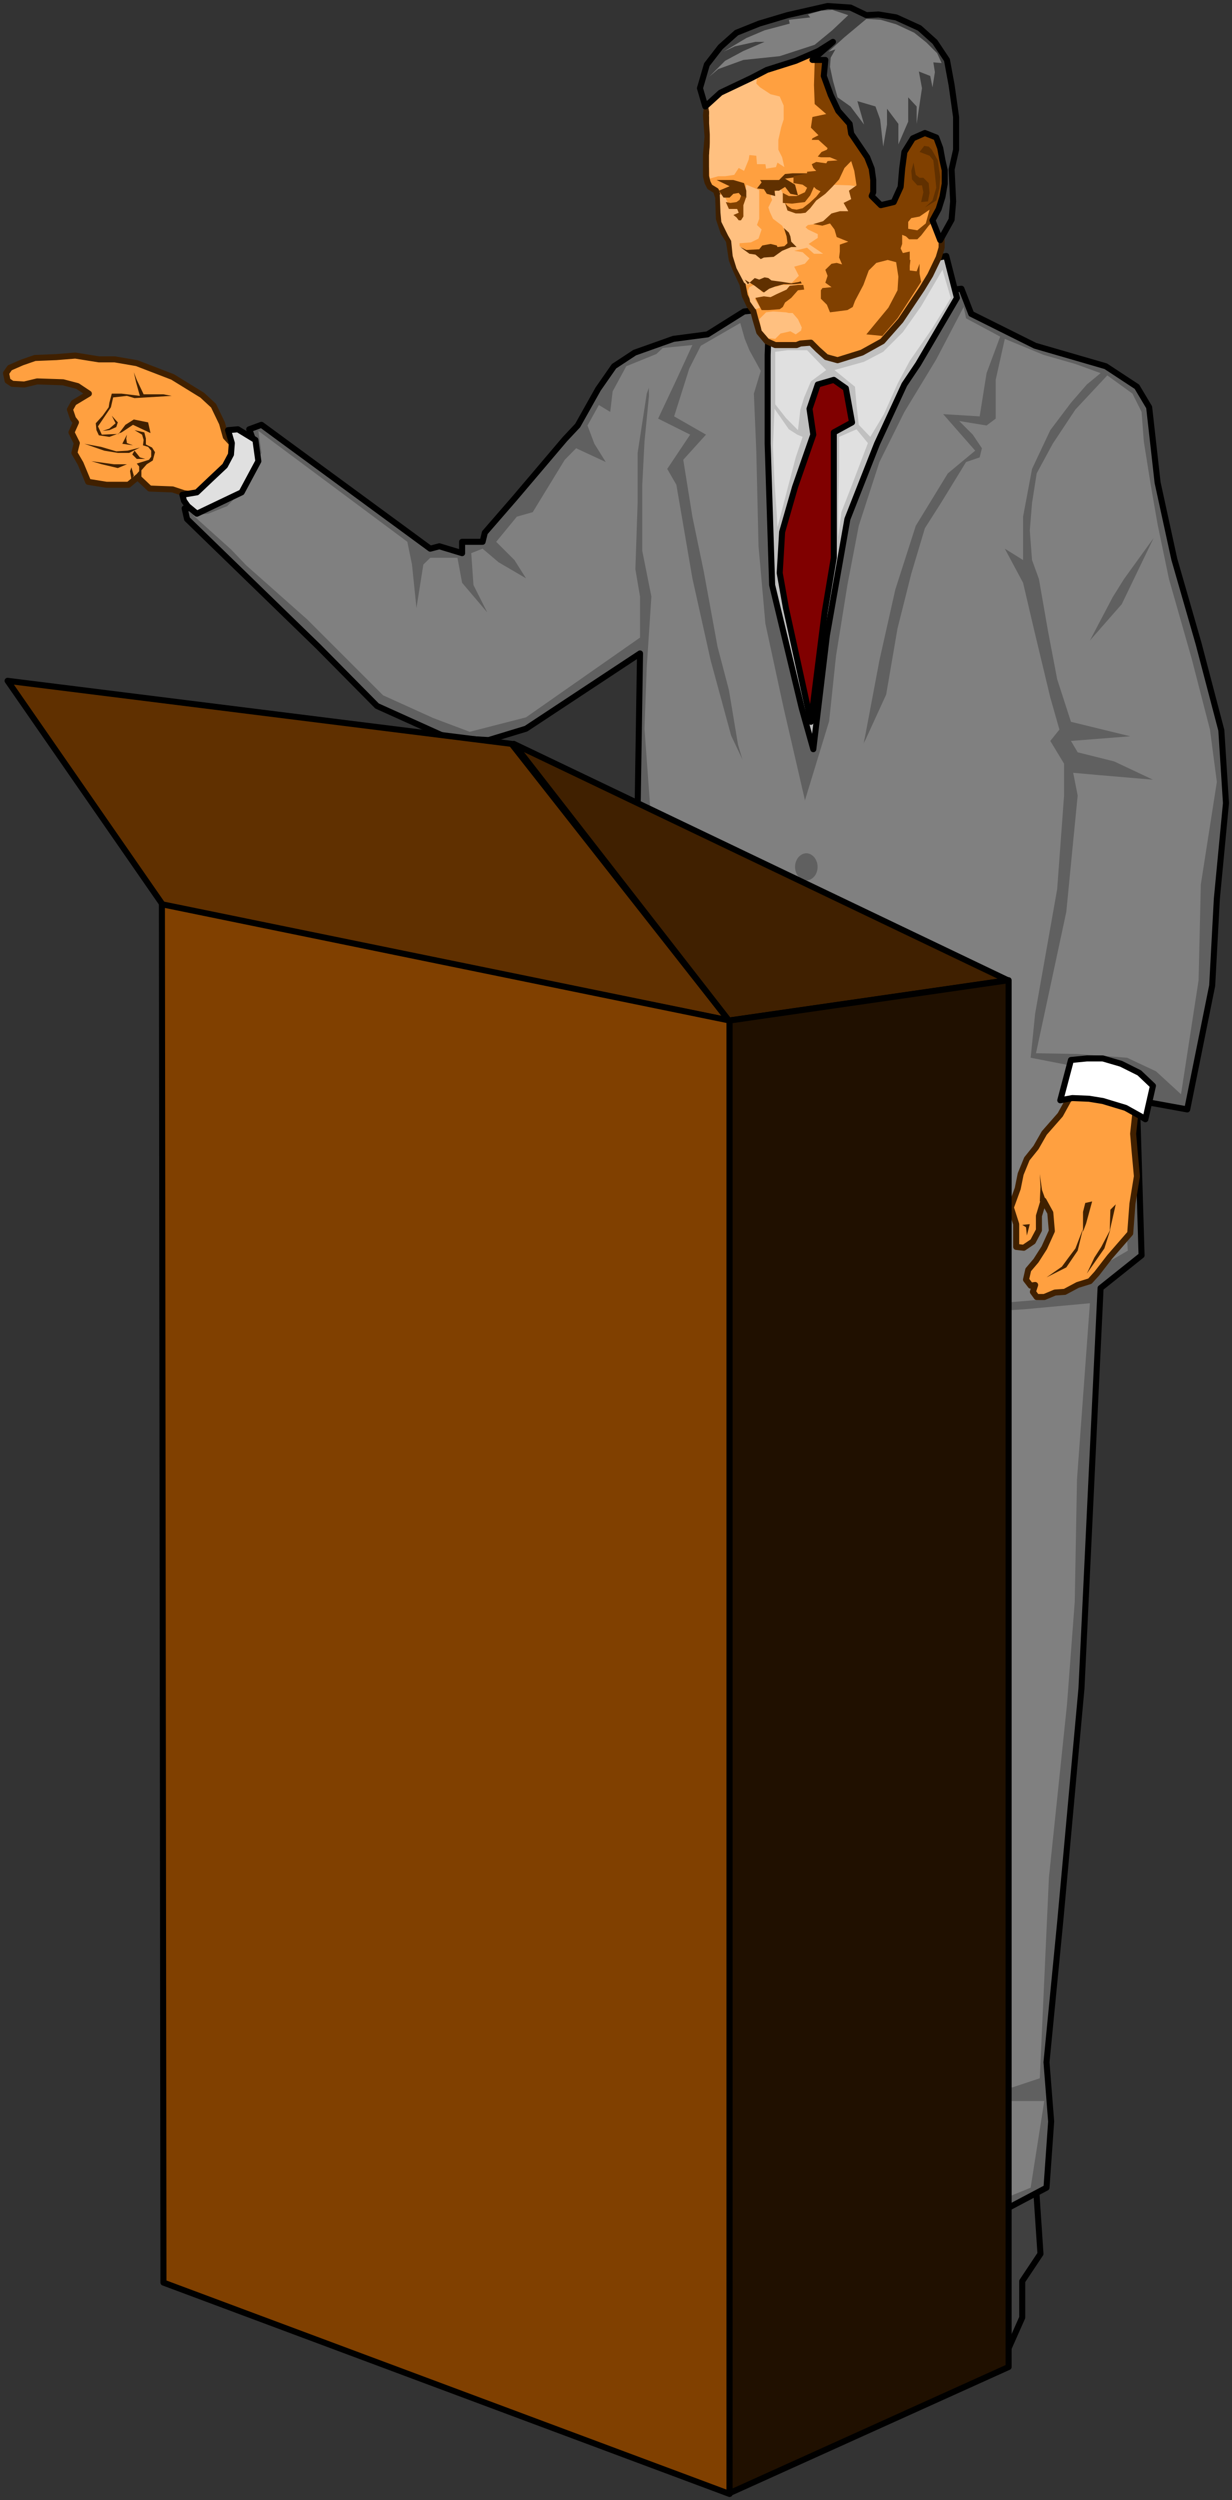 <?xml version="1.0" encoding="UTF-8" standalone="no"?>
<svg
   xmlns:ooo="http://xml.openoffice.org/svg/export"
   xmlns:dc="http://purl.org/dc/elements/1.1/"
   xmlns:cc="http://creativecommons.org/ns#"
   xmlns:rdf="http://www.w3.org/1999/02/22-rdf-syntax-ns#"
   xmlns:svg="http://www.w3.org/2000/svg"
   xmlns="http://www.w3.org/2000/svg"
   xmlns:sodipodi="http://sodipodi.sourceforge.net/DTD/sodipodi-0.dtd"
   xmlns:inkscape="http://www.inkscape.org/namespaces/inkscape"
   version="1.2"
   width="71.53mm"
   height="145.12mm"
   viewBox="0 0 7153 14512"
   preserveAspectRatio="xMidYMid"
   xml:space="preserve"
   id="svg222"
   sodipodi:docname="speaker2.svg"
   style="fill-rule:evenodd;stroke-width:28.222;stroke-linejoin:round"
   inkscape:version="0.92.5 (2060ec1f9f, 2020-04-08)"><rect x="0" y="0" width="7153" height="14512" fill="#333333" stroke="none"/><sodipodi:namedview
   pagecolor="#ffffff"
   bordercolor="#666666"
   borderopacity="1"
   objecttolerance="10"
   gridtolerance="10"
   guidetolerance="10"
   inkscape:pageopacity="0"
   inkscape:pageshadow="2"
   inkscape:window-width="664"
   inkscape:window-height="487"
   id="namedview224"
   showgrid="false"
   inkscape:zoom="0.2102413"
   inkscape:cx="135.1937"
   inkscape:cy="274.24252"
   inkscape:window-x="0"
   inkscape:window-y="0"
   inkscape:window-maximized="0"
   inkscape:current-layer="svg222" />
 <defs
   class="ClipPathGroup"
   id="defs8">
  <clipPath
   id="presentation_clip_path"
   clipPathUnits="userSpaceOnUse">
   <rect
   x="0"
   y="0"
   width="21000"
   height="29700"
   id="rect2" />
  </clipPath>
  <clipPath
   id="presentation_clip_path_shrink"
   clipPathUnits="userSpaceOnUse">
   <rect
   x="21"
   y="29"
   width="20958"
   height="29641"
   id="rect5" />
  </clipPath>
 </defs>
 <defs
   class="TextShapeIndex"
   id="defs12">
  <g
   ooo:slide="id1"
   ooo:id-list="id3"
   id="g10" />
 </defs>
 <defs
   class="EmbeddedBulletChars"
   id="defs44">
  <g
   id="bullet-char-template-57356"
   transform="matrix(4.8828125e-4,0,0,-4.8828125e-4,0,0)">
   <path
   d="M 580,1141 1163,571 580,0 -4,571 Z"
   id="path14"
   inkscape:connector-curvature="0" />
  </g>
  <g
   id="bullet-char-template-57354"
   transform="matrix(4.8828125e-4,0,0,-4.8828125e-4,0,0)">
   <path
   d="M 8,1128 H 1137 V 0 H 8 Z"
   id="path17"
   inkscape:connector-curvature="0" />
  </g>
  <g
   id="bullet-char-template-10146"
   transform="matrix(4.8828125e-4,0,0,-4.8828125e-4,0,0)">
   <path
   d="M 174,0 602,739 174,1481 1456,739 Z M 1358,739 309,1346 659,739 Z"
   id="path20"
   inkscape:connector-curvature="0" />
  </g>
  <g
   id="bullet-char-template-10132"
   transform="matrix(4.8828125e-4,0,0,-4.8828125e-4,0,0)">
   <path
   d="M 2015,739 1276,0 H 717 l 543,543 H 174 v 393 h 1086 l -543,545 h 557 z"
   id="path23"
   inkscape:connector-curvature="0" />
  </g>
  <g
   id="bullet-char-template-10007"
   transform="matrix(4.8828125e-4,0,0,-4.8828125e-4,0,0)">
   <path
   d="m 0,-2 c -7,16 -16,29 -25,39 l 381,530 c -94,256 -141,385 -141,387 0,25 13,38 40,38 9,0 21,-2 34,-5 21,4 42,12 65,25 l 27,-13 111,-251 280,301 64,-25 24,25 c 21,-10 41,-24 62,-43 C 886,937 835,863 770,784 769,783 710,716 594,584 L 774,223 c 0,-27 -21,-55 -63,-84 l 16,-20 C 717,90 699,76 672,76 641,76 570,178 457,381 L 164,-76 c -22,-34 -53,-51 -92,-51 -42,0 -63,17 -64,51 -7,9 -10,24 -10,44 0,9 1,19 2,30 z"
   id="path26"
   inkscape:connector-curvature="0" />
  </g>
  <g
   id="bullet-char-template-10004"
   transform="matrix(4.8828125e-4,0,0,-4.8828125e-4,0,0)">
   <path
   d="M 285,-33 C 182,-33 111,30 74,156 52,228 41,333 41,471 c 0,78 14,145 41,201 34,71 87,106 158,106 53,0 88,-31 106,-94 l 23,-176 c 8,-64 28,-97 59,-98 l 735,706 c 11,11 33,17 66,17 42,0 63,-15 63,-46 V 965 c 0,-36 -10,-64 -30,-84 L 442,47 C 390,-6 338,-33 285,-33 Z"
   id="path29"
   inkscape:connector-curvature="0" />
  </g>
  <g
   id="bullet-char-template-9679"
   transform="matrix(4.8828125e-4,0,0,-4.8828125e-4,0,0)">
   <path
   d="M 813,0 C 632,0 489,54 383,161 276,268 223,411 223,592 c 0,181 53,324 160,431 106,107 249,161 430,161 179,0 323,-54 432,-161 108,-107 162,-251 162,-431 0,-180 -54,-324 -162,-431 C 1136,54 992,0 813,0 Z"
   id="path32"
   inkscape:connector-curvature="0" />
  </g>
  <g
   id="bullet-char-template-8226"
   transform="matrix(4.8828125e-4,0,0,-4.8828125e-4,0,0)">
   <path
   d="m 346,457 c -73,0 -137,26 -191,78 -54,51 -81,114 -81,188 0,73 27,136 81,188 54,52 118,78 191,78 73,0 134,-26 185,-79 51,-51 77,-114 77,-187 0,-75 -25,-137 -76,-188 -50,-52 -112,-78 -186,-78 z"
   id="path35"
   inkscape:connector-curvature="0" />
  </g>
  <g
   id="bullet-char-template-8211"
   transform="matrix(4.8828125e-4,0,0,-4.8828125e-4,0,0)">
   <path
   d="M -4,459 H 1135 V 606 H -4 Z"
   id="path38"
   inkscape:connector-curvature="0" />
  </g>
  <g
   id="bullet-char-template-61548"
   transform="matrix(4.8828125e-4,0,0,-4.8828125e-4,0,0)">
   <path
   d="m 173,740 c 0,163 58,303 173,419 116,115 255,173 419,173 163,0 302,-58 418,-173 116,-116 174,-256 174,-419 0,-163 -58,-303 -174,-418 C 1067,206 928,148 765,148 601,148 462,206 346,322 231,437 173,577 173,740 Z"
   id="path41"
   inkscape:connector-curvature="0" />
  </g>
 </defs>
 <g
   id="g49"
   transform="translate(-6923,-7594)">
  <g
   id="id2"
   class="Master_Slide">
   <g
   id="bg-id2"
   class="Background" />
   <g
   id="bo-id2"
   class="BackgroundObjects" />
  </g>
 </g>
 <g
   class="SlideGroup"
   id="g220"
   transform="translate(-6923,-7594)">
  <g
   id="g218">
   <g
   id="container-id1">
    <g
   id="id1"
   class="Slide"
   clip-path="url(#presentation_clip_path)">
     <g
   class="Page"
   id="g214">
      <g
   class="Graphic"
   id="g212">
       <g
   id="id3">
        <rect
   class="BoundingBox"
   x="6923"
   y="7594"
   width="7153"
   height="14512"
   id="rect51"
   style="fill:none;stroke:none" />
        <path
   d="m 11190,20068 -371,291 -582,265 v 185 l 318,106 529,-26 556,-106 371,-80 -80,397 -79,186 26,132 424,106 450,-238 106,-239 v -211 l 106,-159 -53,-794 z"
   id="path53"
   inkscape:connector-curvature="0"
   style="fill:#404040;stroke:none" />
        <path
   d="m 11190,20068 -371,291 -582,265 v 185 l 318,106 529,-26 556,-106 371,-80 -80,397 -79,186 26,132 424,106 450,-238 106,-239 v -211 l 106,-159 -53,-794 z"
   id="path55"
   inkscape:connector-curvature="0"
   style="fill:none;stroke:#000000;stroke-width:35;stroke-linecap:round;stroke-linejoin:round" />
        <path
   d="m 10308,20646 445,22 411,-106 -327,-167 z"
   id="path57"
   inkscape:connector-curvature="0"
   style="fill:#606060;stroke:none" />
        <path
   d="m 11071,20223 -194,154 278,145 220,-39 243,-66 194,-53 -432,-36 z"
   id="path59"
   inkscape:connector-curvature="0"
   style="fill:#606060;stroke:none" />
        <path
   d="m 12042,20964 -27,145 -92,159 238,66 225,9 207,-102 97,-119 49,-264 -234,53 -243,-5 -198,-92 z"
   id="path61"
   inkscape:connector-curvature="0"
   style="fill:#606060;stroke:none" />
        <path
   d="m 12077,20787 172,84 283,13 198,-44 -18,-194 v -150 l -127,66 -389,58 -66,-40 z"
   id="path63"
   inkscape:connector-curvature="0"
   style="fill:#606060;stroke:none" />
        <path
   d="m 8009,10607 -14,-62 133,-4 159,-120 101,-172 v -114 l -18,-49 71,-26 980,719 53,-14 132,40 v -66 h 119 l 13,-53 172,-198 292,-344 75,-80 119,-212 92,-132 120,-79 225,-80 198,-26 212,-133 1262,-132 57,146 371,185 410,119 181,119 71,119 49,437 97,445 141,490 132,503 27,423 -53,556 -27,503 -145,719 -292,-53 27,900 -238,190 -111,2324 -123,1350 -80,820 27,344 -27,384 -450,238 -357,53 -159,-278 h -212 l -450,-26 -331,-119 -66,-358 13,-304 -300,-2157 4,-2298 -291,-370 265,-1941 -40,-446 14,-900 -662,437 -217,66 -238,-13 -410,-185 -340,-344 z"
   id="path65"
   inkscape:connector-curvature="0"
   style="fill:#606060;stroke:none" />
        <path
   d="m 8009,10607 -14,-62 133,-4 159,-120 101,-172 v -114 l -18,-49 71,-26 980,719 53,-14 132,40 v -66 h 119 l 13,-53 172,-198 292,-344 75,-80 119,-212 92,-132 120,-79 225,-80 198,-26 212,-133 1262,-132 57,146 371,185 410,119 181,119 71,119 49,437 97,445 141,490 132,503 27,423 -53,556 -27,503 -145,719 -292,-53 27,900 -238,190 -111,2324 -123,1350 -80,820 27,344 -27,384 -450,238 -357,53 -159,-278 h -212 l -450,-26 -331,-119 -66,-358 13,-304 -300,-2157 4,-2298 -291,-370 265,-1941 -40,-446 14,-900 -662,437 -217,66 -238,-13 -410,-185 -340,-344 z"
   id="path67"
   inkscape:connector-curvature="0"
   style="fill:none;stroke:#000000;stroke-width:35;stroke-linecap:round;stroke-linejoin:round" />
        <path
   d="m 11380,9654 v 516 l 26,820 172,715 67,238 79,-661 119,-675 172,-437 159,-344 80,-119 225,-384 -62,-243 -1024,217 z"
   id="path69"
   inkscape:connector-curvature="0"
   style="fill:#c0c0c0;stroke:none" />
        <path
   d="m 11380,9654 v 516 l 26,820 172,715 67,238 79,-661 119,-675 172,-437 159,-344 80,-119 225,-384 -62,-243 -1024,217 z"
   id="path71"
   inkscape:connector-curvature="0"
   style="fill:none;stroke:#000000;stroke-width:35;stroke-linecap:round;stroke-linejoin:round" />
        <path
   d="m 11671,9826 -48,141 22,150 -106,304 -75,261 -14,238 36,203 145,661 80,-635 53,-317 v -384 -344 l 106,-58 -36,-198 -70,-49 z"
   id="path73"
   inkscape:connector-curvature="0"
   style="fill:#800000;stroke:none" />
        <path
   d="m 11671,9826 -48,141 22,150 -106,304 -75,261 -14,238 36,203 145,661 80,-635 53,-317 v -384 -344 l 106,-58 -36,-198 -70,-49 z"
   id="path75"
   inkscape:connector-curvature="0"
   style="fill:none;stroke:#000000;stroke-width:35;stroke-linecap:round;stroke-linejoin:round" />
        <path
   d="m 11221,9469 -229,132 -67,132 -88,278 185,106 -132,146 53,330 66,318 80,437 66,251 53,318 304,1027 159,-383 -198,-856 -106,-490 -40,-450 -13,-555 -14,-331 40,-132 -66,-120 -27,-66 z"
   id="path77"
   inkscape:connector-curvature="0"
   style="fill:#808080;stroke:none" />
        <path
   d="m 12518,9376 14,66 198,106 -79,212 -40,251 -212,-13 186,212 -159,132 -186,304 -119,371 -92,410 -80,424 -198,974 -212,-397 198,-648 40,-379 66,-411 66,-344 120,-370 145,-291 185,-305 z"
   id="path79"
   inkscape:connector-curvature="0"
   style="fill:#808080;stroke:none" />
        <path
   d="m 12757,9561 -53,238 v 225 l -53,40 -159,-26 79,79 53,79 -13,53 -79,27 -146,238 -93,146 -79,264 -80,318 -66,384 -119,260 -146,278 -264,622 -14,516 40,1142 141,763 481,-4 795,-66 489,-283 -66,-1023 -498,-97 26,-256 128,-723 40,-543 v -185 l -80,-132 53,-66 -53,-186 -92,-384 -66,-282 -106,-198 106,66 v -252 l 52,-277 106,-225 120,-159 92,-106 80,-66 -146,-53 -185,-53 z"
   id="path81"
   inkscape:connector-curvature="0"
   style="fill:#808080;stroke:none" />
        <path
   d="m 13352,9773 -185,198 -132,199 -93,172 -27,172 -13,159 13,172 40,110 53,304 53,278 80,247 344,84 -344,27 39,66 212,53 225,106 -318,-27 -145,-13 26,132 -26,265 -40,410 -176,821 233,4 296,22 168,79 145,133 102,-662 13,-556 93,-595 -40,-304 -106,-411 -132,-463 -66,-317 -40,-230 -40,-251 -13,-172 -53,-106 z"
   id="path83"
   inkscape:connector-curvature="0"
   style="fill:#808080;stroke:none" />
        <path
   d="m 10766,9636 -88,243 -53,344 v 291 l -13,384 27,159 v 238 l -662,463 -327,84 -212,-80 -291,-132 -441,-441 -353,-313 -89,-93 -220,-198 88,-9 110,-44 111,-115 88,-194 -18,-128 865,644 27,132 26,252 40,-252 40,-39 h 158 l 27,145 146,172 -80,-159 -13,-185 66,-26 93,79 159,93 -67,-106 -106,-106 120,-146 92,-26 186,-304 66,-67 172,80 -66,-106 -40,-106 66,-119 66,40 14,-119 79,-146 z"
   id="path85"
   inkscape:connector-curvature="0"
   style="fill:#808080;stroke:none" />
        <path
   d="m 10943,9597 -93,202 -106,225 186,93 -133,199 53,92 93,543 106,476 119,437 424,895 -252,2409 -587,-146 -273,-362 251,-1927 -66,-909 13,-357 27,-410 -53,-265 v -384 l 13,-251 26,-265 -4,-198 84,-80 z"
   id="path87"
   inkscape:connector-curvature="0"
   style="fill:#808080;stroke:none" />
        <path
   d="m 11768,9742 119,97 9,106 13,115 67,70 79,-132 79,-176 71,-133 128,-185 79,-128 31,-53 -48,-163 -124,212 -106,150 -114,114 -111,58 z"
   id="path89"
   inkscape:connector-curvature="0"
   style="fill:#e0e0e0;stroke:none" />
        <path
   d="m 11720,9742 -89,66 -39,93 -22,70 -14,120 -70,-71 -62,-79 v -146 -159 l 71,-9 h 114 z"
   id="path91"
   inkscape:connector-curvature="0"
   style="fill:#e0e0e0;stroke:none" />
        <path
   d="m 11962,10166 -66,-80 -101,44 v 181 l -5,203 v 199 l 18,-146 62,-159 z"
   id="path93"
   inkscape:connector-curvature="0"
   style="fill:#e0e0e0;stroke:none" />
        <path
   d="m 11420,9967 83,119 49,31 31,13 -40,119 -44,168 -62,238 -4,-75 -13,-185 -9,-212 z"
   id="path95"
   inkscape:connector-curvature="0"
   style="fill:#e0e0e0;stroke:none" />
        <path
   d="m 13621,10717 -185,384 -185,211 132,-251 66,-106 z"
   id="path97"
   inkscape:connector-curvature="0"
   style="fill:#606060;stroke:none" />
        <path
   d="m 11670,12626 c 0,14 -3,27 -9,40 -6,12 -14,21 -24,28 -10,7 -21,11 -32,11 -12,0 -23,-4 -33,-11 -10,-7 -18,-16 -24,-28 -6,-13 -9,-26 -9,-40 0,-14 3,-27 9,-39 6,-13 14,-22 24,-29 10,-7 21,-11 33,-11 11,0 22,4 32,11 10,7 18,16 24,29 6,12 9,25 9,39 z"
   id="path99"
   inkscape:connector-curvature="0"
   style="fill:#606060;stroke:none" />
        <path
   d="m 11670,13156 c 0,14 -3,27 -9,40 -6,12 -14,21 -24,28 -10,7 -21,11 -32,11 -12,0 -23,-4 -33,-11 -10,-7 -18,-16 -24,-28 -6,-13 -9,-26 -9,-40 0,-14 3,-27 9,-39 6,-13 14,-22 24,-29 10,-7 21,-11 33,-11 11,0 22,4 32,11 10,7 18,16 24,29 6,12 9,25 9,39 z"
   id="path101"
   inkscape:connector-curvature="0"
   style="fill:#606060;stroke:none" />
        <path
   d="m 11556,16059 239,1720 79,741 212,1270 -27,344 133,344 h 265 l 450,-185 79,-503 h -212 l -317,-79 h 344 l 159,-53 53,-1165 105,-1005 45,-596 13,-710 75,-1023 -380,35 -723,44 h -495 l -128,-785 -26,-556 -26,415 -98,909 -622,-159 -22,661 58,1050 -53,609 105,582 239,1482 265,159 -239,26 v 371 l 265,212 556,26 26,-238 53,-106 -185,-1164 -106,-794 -79,-688 z"
   id="path103"
   inkscape:connector-curvature="0"
   style="fill:#808080;stroke:none" />
        <path
   d="m 11865,15313 -278,159 -48,269 79,-216 z"
   id="path105"
   inkscape:connector-curvature="0"
   style="fill:#606060;stroke:none" />
        <path
   d="m 11989,16570 106,1747 119,834 v 529 l -66,-556 -93,-807 -93,-940 z"
   id="path107"
   inkscape:connector-curvature="0"
   style="fill:#606060;stroke:none" />
        <path
   d="m 8212,10051 -49,-102 -66,-61 -172,-106 -208,-80 -128,-22 h -92 l -137,-22 -110,9 -124,5 -75,26 -71,31 -22,31 9,44 27,18 70,4 75,-18 150,5 84,22 66,44 -88,53 -22,39 18,53 17,22 -26,58 31,62 -14,57 36,62 44,106 106,17 h 128 l 53,-44 70,66 133,5 66,22 88,13 93,-71 70,-70 49,-137 -57,-62 z"
   id="path109"
   inkscape:connector-curvature="0"
   style="fill:#ffa040;stroke:none" />
        <path
   d="m 8212,10051 -49,-102 -66,-61 -172,-106 -208,-80 -128,-22 h -92 l -137,-22 -110,9 -124,5 -75,26 -71,31 -22,31 9,44 27,18 70,4 75,-18 150,5 84,22 66,44 -88,53 -22,39 18,53 17,22 -26,58 31,62 -14,57 36,62 44,106 106,17 h 128 l 53,-44 70,66 133,5 66,22 88,13 93,-71 70,-70 49,-137 -57,-62 z"
   id="path111"
   inkscape:connector-curvature="0"
   style="fill:none;stroke:#402000;stroke-width:35;stroke-linecap:round;stroke-linejoin:round" />
        <path
   d="m 7920,9892 -216,13 -44,-13 -80,9 -13,57 -75,111 22,48 97,-4 40,-53 49,-31 83,17 14,62 -102,-48 -66,44 -71,26 -61,-9 -14,-30 -4,-40 40,-44 35,-49 4,-26 14,-53 h 57 l 106,13 -22,-79 -13,-58 17,44 40,84 h 53 62 z"
   id="path113"
   inkscape:connector-curvature="0"
   style="fill:#402000;stroke:none" />
        <path
   d="m 7704,10091 44,26 9,31 -4,31 30,9 18,22 v 35 l -13,18 -71,22 14,17 v 27 l -27,31 40,8 v -44 l 31,-35 35,-22 13,-48 -17,-27 -36,-18 v -35 l -9,-35 z"
   id="path115"
   inkscape:connector-curvature="0"
   style="fill:#402000;stroke:none" />
        <path
   d="m 7660,10117 -4,22 4,27 35,13 -62,-9 z"
   id="path117"
   inkscape:connector-curvature="0"
   style="fill:#402000;stroke:none" />
        <path
   d="m 7704,10210 -13,22 26,26 h 14 35 l -31,-9 z"
   id="path119"
   inkscape:connector-curvature="0"
   style="fill:#402000;stroke:none" />
        <path
   d="m 7686,10307 -8,22 8,48 14,-22 z"
   id="path121"
   inkscape:connector-curvature="0"
   style="fill:#402000;stroke:none" />
        <path
   d="m 7660,10289 h -75 l -132,-18 61,18 93,22 z"
   id="path123"
   inkscape:connector-curvature="0"
   style="fill:#402000;stroke:none" />
        <path
   d="m 7735,10192 -71,18 -66,4 -88,-26 -97,-18 115,40 79,13 h 66 z"
   id="path125"
   inkscape:connector-curvature="0"
   style="fill:#402000;stroke:none" />
        <path
   d="m 7572,10007 22,44 -36,31 -39,13 39,-4 40,-18 9,-27 z"
   id="path127"
   inkscape:connector-curvature="0"
   style="fill:#402000;stroke:none" />
        <path
   d="m 8013,10532 53,44 260,-124 97,-181 -17,-123 -102,-62 -57,5 22,75 -5,66 -35,66 -84,79 -79,75 -84,14 9,35 z"
   id="path129"
   inkscape:connector-curvature="0"
   style="fill:#e0e0e0;stroke:none" />
        <path
   d="m 8013,10532 53,44 260,-124 97,-181 -17,-123 -102,-62 -57,5 22,75 -5,66 -35,66 -84,79 -79,75 -84,14 9,35 z"
   id="path131"
   inkscape:connector-curvature="0"
   style="fill:none;stroke:#000000;stroke-width:35;stroke-linecap:round;stroke-linejoin:round" />
        <path
   d="m 11764,7832 -141,71 -164,62 -150,44 -163,88 -115,79 -9,88 9,124 -9,106 v 123 l 9,36 13,26 36,22 13,40 4,123 27,80 31,48 17,111 23,57 39,84 13,66 27,57 22,31 13,49 22,75 44,53 49,22 h 71 53 l 22,-9 61,-5 40,40 49,44 66,18 141,-44 119,-66 106,-120 124,-185 48,-79 49,-102 17,-57 v -35 -53 l -53,-80 27,-48 35,-88 13,-89 v -75 l -22,-101 -26,-71 -40,-30 h -48 l -40,13 -35,31 -27,70 -13,40 v 48 l -9,67 v 48 l -40,88 -75,14 -39,-53 13,-111 -27,-79 -75,-115 -35,-88 -75,-106 -35,-53 -40,-150 v -61 l 9,-62 -71,35 z"
   id="path133"
   inkscape:connector-curvature="0"
   style="fill:#ffa040;stroke:none" />
        <path
   d="m 11764,7832 -141,71 -164,62 -150,44 -163,88 -115,79 -9,88 9,124 -9,106 v 123 l 9,36 13,26 36,22 13,40 4,123 27,80 31,48 17,111 23,57 39,84 13,66 27,57 22,31 13,49 22,75 44,53 49,22 h 71 53 l 22,-9 61,-5 40,40 49,44 66,18 141,-44 119,-66 106,-120 124,-185 48,-79 49,-102 17,-57 v -35 -53 l -53,-80 27,-48 35,-88 13,-89 v -75 l -22,-101 -26,-71 -40,-30 h -48 l -40,13 -35,31 -27,70 -13,40 v 48 l -9,67 v 48 l -40,88 -75,14 -39,-53 13,-111 -27,-79 -75,-115 -35,-88 -75,-106 -35,-53 -40,-150 v -61 l 9,-62 -71,35 z"
   id="path135"
   inkscape:connector-curvature="0"
   style="fill:none;stroke:#402000;stroke-width:35;stroke-linecap:round;stroke-linejoin:round" />
        <path
   d="m 11331,9447 40,-40 40,-5 75,5 17,4 h 22 l 31,36 22,48 -4,18 -31,22 -31,-18 -57,13 -31,31 -40,-4 -39,-44 z"
   id="path137"
   inkscape:connector-curvature="0"
   style="fill:#ffc080;stroke:none" />
        <path
   d="m 11309,9389 27,-9 -31,-52 26,-9 49,4 31,-9 26,-13 53,-18 22,-22 44,-13 h -53 -44 l -22,9 -62,4 -26,31 -22,-31 -27,-13 -26,13 -9,22 9,36 4,26 z"
   id="path139"
   inkscape:connector-curvature="0"
   style="fill:#ffc080;stroke:none" />
        <path
   d="m 11217,9023 v -17 l 66,-5 44,-22 18,-53 -27,-26 13,-36 v -48 -119 l -75,-31 -13,84 -13,35 9,62 -14,17 -26,-17 22,-9 -9,-40 h -53 l -9,-26 -26,-49 h -22 l 4,106 5,53 39,79 18,31 9,88 22,71 44,84 18,13 44,-18 53,-13 70,13 58,5 h 35 l 40,-40 -27,-53 62,-17 27,-31 -40,-36 -49,-8 75,-18 40,35 h 53 l -84,-57 53,-35 v -22 l -57,-27 -14,-13 14,-13 75,-9 176,-53 71,-159 -80,-9 -114,-4 -58,70 -84,67 -57,22 -26,-14 -40,-39 v -36 l -27,-57 -53,53 9,22 -22,44 9,27 18,39 53,40 17,31 22,62 -8,31 -75,22 -80,13 -79,-13 z"
   id="path141"
   inkscape:connector-curvature="0"
   style="fill:#ffc080;stroke:none" />
        <path
   d="m 11481,8772 14,17 26,18 27,4 35,-8 40,-31 39,-36 31,-39 22,22 -53,39 -35,45 -27,26 -30,4 h -27 l -48,-17 z"
   id="path143"
   inkscape:connector-curvature="0"
   style="fill:#804000;stroke:none" />
        <path
   d="m 11044,8631 49,-14 h 40 l 53,-8 26,-40 31,17 27,-66 4,-26 40,4 4,49 h 49 l 4,26 57,-9 9,-26 40,26 -13,-57 -22,-44 v -57 l 17,-75 14,-44 v -80 l -23,-53 -53,-13 -61,-40 -22,-22 8,-62 -88,31 -119,66 -57,49 -31,9 13,70 v 67 l 4,66 v 57 l -4,62 v 70 z"
   id="path145"
   inkscape:connector-curvature="0"
   style="fill:#ffc080;stroke:none" />
        <path
   d="m 11539,8666 17,62 -44,-9 -31,-40 -35,22 h -26 l 4,31 -49,-13 -17,-27 -40,-4 27,-35 -9,-14 h 110 l 35,-35 44,-4 h 106 l 67,26 35,27 40,4 -62,18 -66,-9 53,-13 -27,-22 -57,-18 -133,18 z"
   id="path147"
   inkscape:connector-curvature="0"
   style="fill:#603000;stroke:none" />
        <path
   d="m 11097,8701 27,40 h 35 l 22,-22 31,-5 22,27 h 22 v -40 l -13,-44 -62,-18 h -97 l 75,36 z"
   id="path149"
   inkscape:connector-curvature="0"
   style="fill:#603000;stroke:none" />
        <path
   d="m 11221,9028 35,17 75,-4 18,-22 48,-9 36,9 4,9 40,-5 18,-17 -5,-40 -13,-40 -4,-9 30,27 9,22 5,31 31,31 h -31 l -53,22 -49,35 -57,4 -18,9 -31,-26 -35,-5 z"
   id="path151"
   inkscape:connector-curvature="0"
   style="fill:#603000;stroke:none" />
        <path
   d="m 11247,9217 18,27 40,-36 26,9 31,-13 22,4 18,14 62,8 53,9 48,-9 5,-4 8,13 -48,5 h -57 l -49,13 -35,13 -31,22 -31,-22 -22,-17 z"
   id="path153"
   inkscape:connector-curvature="0"
   style="fill:#603000;stroke:none" />
        <path
   d="m 11468,8714 35,18 h 45 l 48,-22 13,-26 -26,-18 -53,-9 v -22 -18 l 79,-17 v -9 l 53,-5 -17,-17 -9,-22 26,-13 58,8 8,-13 58,-4 -44,-18 h -53 l -18,-4 22,-27 31,-13 4,-9 -53,-48 h -39 l 4,-9 35,-18 -44,-44 9,-62 80,-17 -67,-58 -4,-110 4,-137 67,-22 8,115 40,132 93,124 26,79 93,146 26,75 -4,92 -9,31 40,53 66,-13 53,-93 4,-101 v -66 l 40,-102 62,-39 53,-9 57,35 18,66 31,119 -9,111 -31,123 -26,40 -14,35 -22,22 -44,57 -22,22 h -48 l -18,-17 -22,-9 v 53 l -9,26 13,27 40,-9 v 49 h 4 l -4,35 v 26 l 40,5 17,-44 v 57 l 9,48 -137,212 -88,102 -93,-9 128,-155 53,-101 5,-79 -13,-84 -49,-13 -66,17 -44,44 -31,84 -49,93 -13,35 -31,18 -101,13 -18,-44 -35,-35 v -49 l 9,-13 53,-5 -36,-26 13,-40 -13,-35 36,-35 30,-5 31,9 -17,-40 4,-35 v -40 l 49,-17 -67,-27 -13,-44 -26,-35 -44,13 -53,-9 57,-17 49,-45 48,-13 h 49 l -27,-48 44,-22 -13,-49 44,-31 -13,-84 -18,-57 -39,40 -31,66 -40,44 -40,40 -53,-27 -13,-13 -22,49 -31,39 -75,9 -53,-4 z"
   id="path155"
   inkscape:connector-curvature="0"
   style="fill:#804000;stroke:none" />
        <path
   d="m 11137,8767 27,5 35,-5 18,-13 8,-22 31,4 -17,49 v 22 44 l -14,22 h -13 l -13,-17 -18,-14 31,-13 -9,-22 h -48 z"
   id="path157"
   inkscape:connector-curvature="0"
   style="fill:#804000;stroke:none" />
        <path
   d="m 11309,9323 49,-9 39,5 36,-18 57,-26 18,-22 48,-5 h 31 l 5,27 -36,4 -39,44 -36,27 -13,26 -18,13 -66,5 h -39 l -14,-27 z"
   id="path159"
   inkscape:connector-curvature="0"
   style="fill:#804000;stroke:none" />
        <path
   d="m 12227,8538 -13,48 4,49 31,35 h 27 l 8,40 -13,57 40,-4 9,-49 -5,-57 -31,-31 h -22 l -22,-17 z"
   id="path161"
   inkscape:connector-curvature="0"
   style="fill:#603000;stroke:none" />
        <path
   d="m 12262,8476 27,-35 26,4 18,18 35,62 14,97 -5,66 -18,70 -66,40 44,-40 22,-74 -8,-80 -9,-79 -22,-27 z"
   id="path163"
   inkscape:connector-curvature="0"
   style="fill:#603000;stroke:none" />
        <path
   d="m 11018,8212 88,-80 177,-84 92,-48 168,-53 132,-57 84,-53 -119,105 h 75 l -9,93 40,110 44,93 66,75 9,57 36,53 57,84 26,66 9,66 v 71 l -9,22 53,53 75,-18 40,-88 9,-106 13,-97 49,-79 70,-31 66,26 23,62 13,71 13,57 v 79 l -13,75 -22,71 -36,66 45,115 66,-119 9,-106 -9,-185 26,-115 v -190 l -26,-185 -27,-146 -70,-105 -89,-80 -136,-62 -102,-17 -71,4 -92,-44 -133,-9 -233,53 -164,49 -132,53 -93,83 -79,102 -40,137 z"
   id="path165"
   inkscape:connector-curvature="0"
   style="fill:#404040;stroke:none" />
        <path
   d="m 11018,8212 88,-80 177,-84 92,-48 168,-53 132,-57 84,-53 -119,105 h 75 l -9,93 40,110 44,93 66,75 9,57 36,53 57,84 26,66 9,66 v 71 l -9,22 53,53 75,-18 40,-88 9,-106 13,-97 49,-79 70,-31 66,26 23,62 13,71 13,57 v 79 l -13,75 -22,71 -36,66 45,115 66,-119 9,-106 -9,-185 26,-115 v -190 l -26,-185 -27,-146 -70,-105 -89,-80 -136,-62 -102,-17 -71,4 -92,-44 -133,-9 -233,53 -164,49 -132,53 -93,83 -79,102 -40,137 z"
   id="path167"
   inkscape:connector-curvature="0"
   style="fill:none;stroke:#000000;stroke-width:35;stroke-linecap:round;stroke-linejoin:round" />
        <path
   d="m 11848,7682 -93,88 -102,84 -203,66 -211,22 -146,53 -53,45 93,-93 106,-57 123,-53 h -53 l -119,26 -66,31 132,-79 106,-45 146,-39 -5,-22 124,-14 -13,-17 75,-22 66,-5 z"
   id="path169"
   inkscape:connector-curvature="0"
   style="fill:#808080;stroke:none" />
        <path
   d="m 11953,7704 -127,106 -93,84 40,-13 -27,48 -4,53 17,80 27,97 75,53 79,105 -39,-136 105,31 27,75 18,158 22,-128 v -92 l 66,88 v 119 l 57,-132 v -141 l 49,53 v 101 l 31,-207 -18,-97 66,26 13,66 14,-88 -9,-57 48,4 -26,-57 -62,-62 -71,-57 -105,-49 -89,-26 z"
   id="path171"
   inkscape:connector-curvature="0"
   style="fill:#808080;stroke:none" />
        <path
   d="m 12214,8860 48,-9 58,-40 -22,80 -49,40 -53,-9 v -40 z"
   id="path173"
   inkscape:connector-curvature="0"
   style="fill:#ffa040;stroke:none" />
        <path
   d="m 13193,13858 -114,207 -93,106 -48,84 -53,66 -36,88 -17,84 -40,110 31,97 v 132 l 44,5 53,-36 35,-66 v -83 l 27,-89 39,71 9,106 -44,97 -48,75 -45,53 -13,57 27,35 26,-4 -13,40 22,30 h 44 l 62,-26 57,-4 75,-40 71,-22 40,-44 75,-97 119,-137 13,-172 26,-159 -13,-141 -9,-106 27,-251 -110,-58 z"
   id="path175"
   inkscape:connector-curvature="0"
   style="fill:#ffa040;stroke:none" />
        <path
   d="m 13193,13858 -114,207 -93,106 -48,84 -53,66 -36,88 -17,84 -40,110 31,97 v 132 l 44,5 53,-36 35,-66 v -83 l 27,-89 39,71 9,106 -44,97 -48,75 -45,53 -13,57 27,35 26,-4 -13,40 22,30 h 44 l 62,-26 57,-4 75,-40 71,-22 40,-44 75,-97 119,-137 13,-172 26,-159 -13,-141 -9,-106 27,-251 -110,-58 z"
   id="path177"
   inkscape:connector-curvature="0"
   style="fill:none;stroke:#402000;stroke-width:35;stroke-linecap:round;stroke-linejoin:round" />
        <path
   d="m 13211,14726 -44,115 -40,53 -39,53 -89,62 115,-58 66,-97 z"
   id="path179"
   inkscape:connector-curvature="0"
   style="fill:#402000;stroke:none" />
        <path
   d="m 13370,14731 -53,101 -40,62 -44,93 102,-146 z"
   id="path181"
   inkscape:connector-curvature="0"
   style="fill:#402000;stroke:none" />
        <path
   d="m 12960,14409 4,75 -4,84 35,-5 -22,-61 z"
   id="path183"
   inkscape:connector-curvature="0"
   style="fill:#402000;stroke:none" />
        <path
   d="m 13224,14577 -13,52 v 115 l 18,-48 35,-128 z"
   id="path185"
   inkscape:connector-curvature="0"
   style="fill:#402000;stroke:none" />
        <path
   d="m 13401,14585 -31,31 -4,124 z"
   id="path187"
   inkscape:connector-curvature="0"
   style="fill:#402000;stroke:none" />
        <path
   d="m 12858,14704 22,14 5,48 17,-66 z"
   id="path189"
   inkscape:connector-curvature="0"
   style="fill:#402000;stroke:none" />
        <path
   d="m 13079,13981 70,-13 97,4 80,13 132,40 88,49 27,17 44,-194 -79,-75 -106,-53 -106,-31 h -93 l -92,9 z"
   id="path191"
   inkscape:connector-curvature="0"
   style="fill:#ffffff;stroke:none" />
        <path
   d="m 13079,13981 70,-13 97,4 80,13 132,40 88,49 27,17 44,-194 -79,-75 -106,-53 -106,-31 h -93 l -92,9 z"
   id="path193"
   inkscape:connector-curvature="0"
   style="fill:none;stroke:#000000;stroke-width:35;stroke-linecap:round;stroke-linejoin:round" />
        <path
   d="m 7872,12852 -905,-1306 2926,366 1262,1606 z"
   id="path195"
   inkscape:connector-curvature="0"
   style="fill:#603000;stroke:none" />
        <path
   d="m 7872,12852 -905,-1306 2926,366 1262,1606 z"
   id="path197"
   inkscape:connector-curvature="0"
   style="fill:none;stroke:#000000;stroke-width:35;stroke-linecap:round;stroke-linejoin:round" />
        <path
   d="m 9906,11912 1249,1606 1619,-234 z"
   id="path199"
   inkscape:connector-curvature="0"
   style="fill:#402000;stroke:none" />
        <path
   d="m 9906,11912 1249,1606 1619,-234 z"
   id="path201"
   inkscape:connector-curvature="0"
   style="fill:none;stroke:#000000;stroke-width:35;stroke-linecap:round;stroke-linejoin:round" />
        <path
   d="m 7863,12843 3296,675 v 8553 L 7872,20844 Z"
   id="path203"
   inkscape:connector-curvature="0"
   style="fill:#804000;stroke:none" />
        <path
   d="m 7863,12843 3296,675 v 8553 L 7872,20844 Z"
   id="path205"
   inkscape:connector-curvature="0"
   style="fill:none;stroke:#000000;stroke-width:35;stroke-linecap:round;stroke-linejoin:round" />
        <path
   d="m 11159,22066 v -8548 l 1620,-234 v 8050 z"
   id="path207"
   inkscape:connector-curvature="0"
   style="fill:#201000;stroke:none" />
        <path
   d="m 11159,22066 v -8548 l 1620,-234 v 8050 z"
   id="path209"
   inkscape:connector-curvature="0"
   style="fill:none;stroke:#000000;stroke-width:35;stroke-linecap:round;stroke-linejoin:round" />
       </g>
      </g>
     </g>
    </g>
   </g>
  </g>
 </g>
</svg>